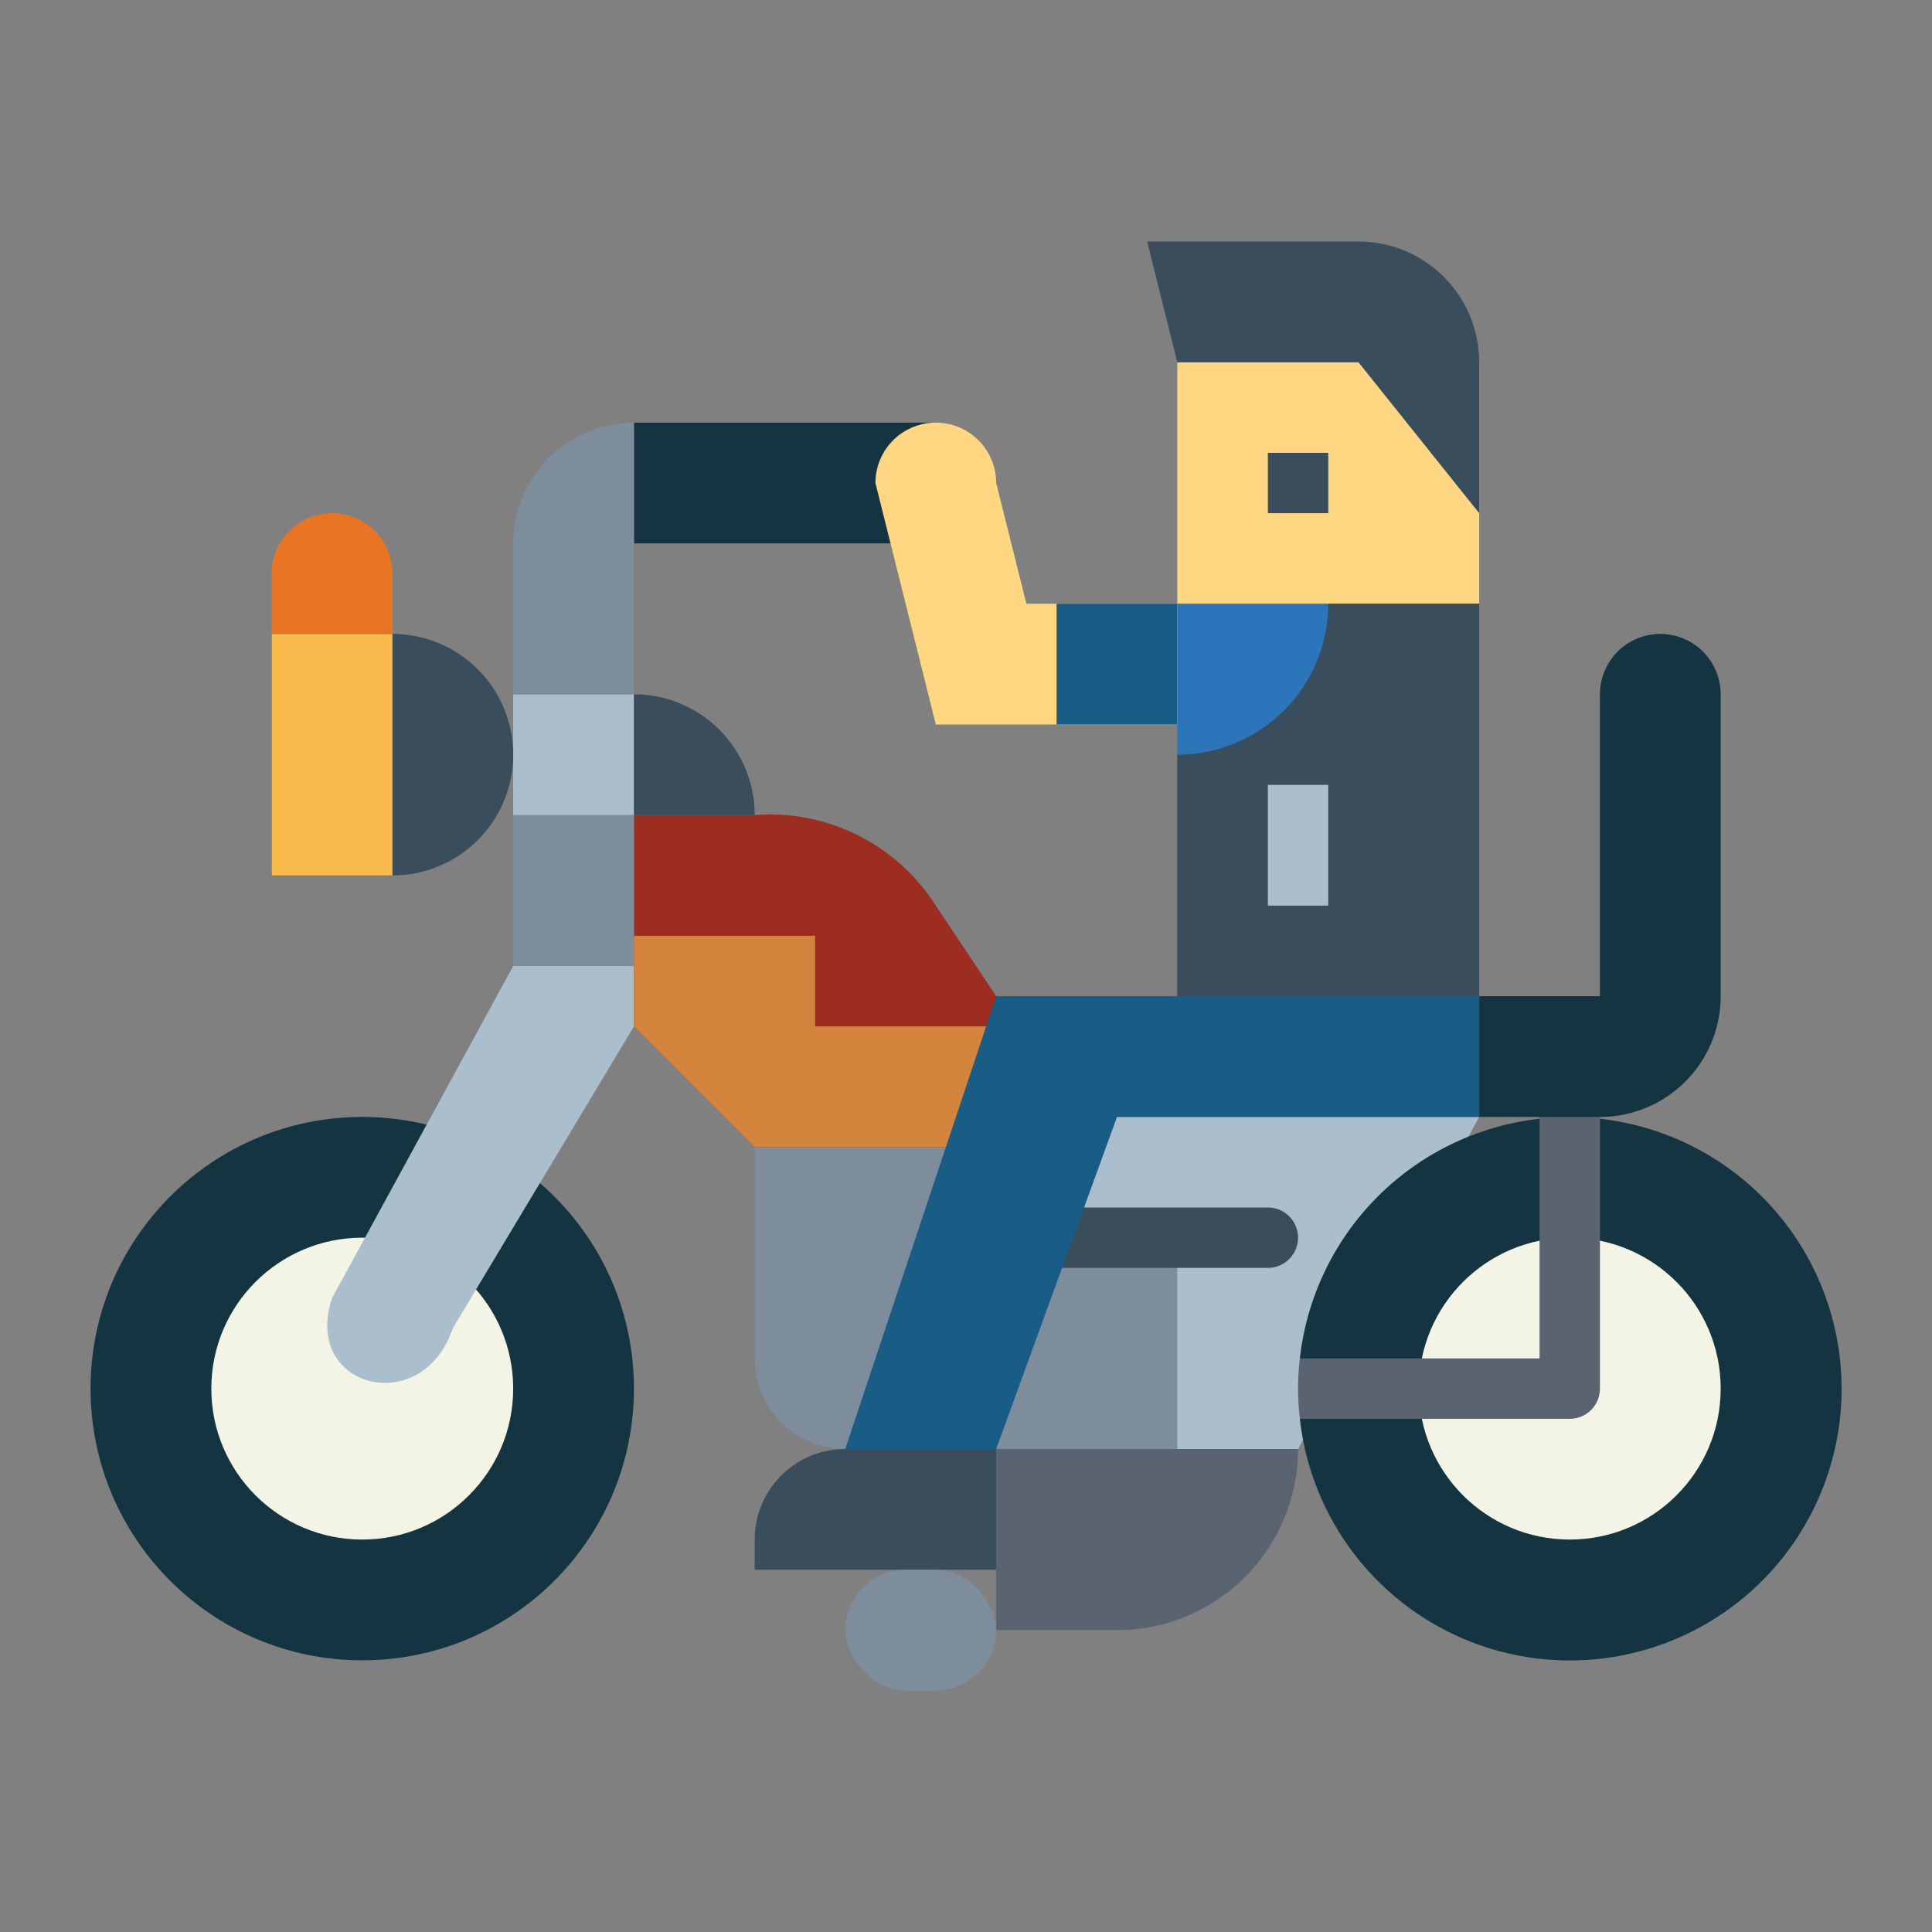 <svg height="512" viewBox="0 0 64 64" width="512" xmlns="http://www.w3.org/2000/svg"><rect x="0" y="0" width="64" height="64" fill="#808080" stroke="none"/><g id="flat"><path d="m49 37h-12l-4 11h10z" fill="#aabece"/><g fill="#143441"><path d="m21 14h10v4h-10z"/><circle cx="12" cy="46" r="9"/><path d="m43.06 45a8.994 8.994 0 0 1 7.94-7.94 8.363 8.363 0 0 1 2 0 9 9 0 1 1 -9.94 9.94z"/></g><circle cx="12" cy="46" fill="#f4f4e6" r="5"/><circle cx="52" cy="46" fill="#f4f4e6" r="5"/><path d="m39 12h10v8h-10z" fill="#ffd782"/><path d="m39 20h10v13h-10z" fill="#2d75bb"/><path d="m28 48h5a0 0 0 0 1 0 0v4a0 0 0 0 1 0 0h-8a0 0 0 0 1 0 0v-1a3 3 0 0 1 3-3z" fill="#394d5c"/><rect fill="#7d8d9c" height="4" rx="2" width="5" x="28" y="52"/><path d="m33 48h10a0 0 0 0 1 0 0 6 6 0 0 1 -6 6h-4a0 0 0 0 1 0 0v-6a0 0 0 0 1 0 0z" fill="#5a6470"/><path d="m39 48h-6l1-7h5z" fill="#7d8d9c"/><path d="m25 45v-7h7v10h-4a3 3 0 0 1 -3-3z" fill="#7d8d9c"/><path d="m33 33-2-3a6.512 6.512 0 0 0 -6-3h-4v7l4 4h8z" fill="#9c2d20"/><path d="m15 44 6-10v-2h-4l-6 11c-1 3 3 4 4 1z" fill="#aabece"/><path d="m17 27h4v5h-4z" fill="#7d8d9c"/><path d="m17 23h4v4h-4z" fill="#aabece"/><path d="m39 24h-8l-2-8a2 2 0 0 1 2-2 2 2 0 0 1 2 2l1 4h5z" fill="#ffd782"/><path d="m21 23a4 4 0 0 1 4 4 0 0 0 0 1 0 0h-4a0 0 0 0 1 0 0v-4a0 0 0 0 1 0 0z" fill="#394d5c"/><path d="m21 14a0 0 0 0 1 0 0v9a0 0 0 0 1 0 0h-4a0 0 0 0 1 0 0v-5a4 4 0 0 1 4-4z" fill="#7d8d9c"/><path d="m9 21h4a4 4 0 0 1 4 4 4 4 0 0 1 -4 4h-4a0 0 0 0 1 0 0v-8a0 0 0 0 1 0 0z" fill="#394d5c"/><path d="m9 21h4v8h-4z" fill="#f9bb4b"/><path d="m53 36v10a1 1 0 0 1 -1 1h-8.94a8.363 8.363 0 0 1 0-2h7.94v-9z" fill="#5a6470"/><path d="m35 20h4v4h-4z" fill="#195c85"/><path d="m44 20a5 5 0 0 1 -5 5v8h10v-13z" fill="#394d5c"/><path d="m42 15h2v2h-2z" fill="#394d5c"/><path d="m38 8 1 4h6l4 5v-5a4 4 0 0 0 -4-4z" fill="#394d5c"/><path d="m42 26h2v4h-2z" fill="#aabece"/><path d="m21 31h6v3h6v4h-8l-4-4z" fill="#d3843d"/><path d="m11 17a2 2 0 0 1 2 2v2a0 0 0 0 1 0 0h-4a0 0 0 0 1 0 0v-2a2 2 0 0 1 2-2z" fill="#e97424"/><path d="m53 23v10h-4v4h4a4 4 0 0 0 4-4v-10a2 2 0 0 0 -2-2 2 2 0 0 0 -2 2z" fill="#143441"/><path d="m42 42h-9v-2h9a1 1 0 0 1 1 1 1 1 0 0 1 -1 1z" fill="#394d5c"/><path d="m49 33h-16l-5 15h5l4-11h12z" fill="#195c85"/></g></svg>